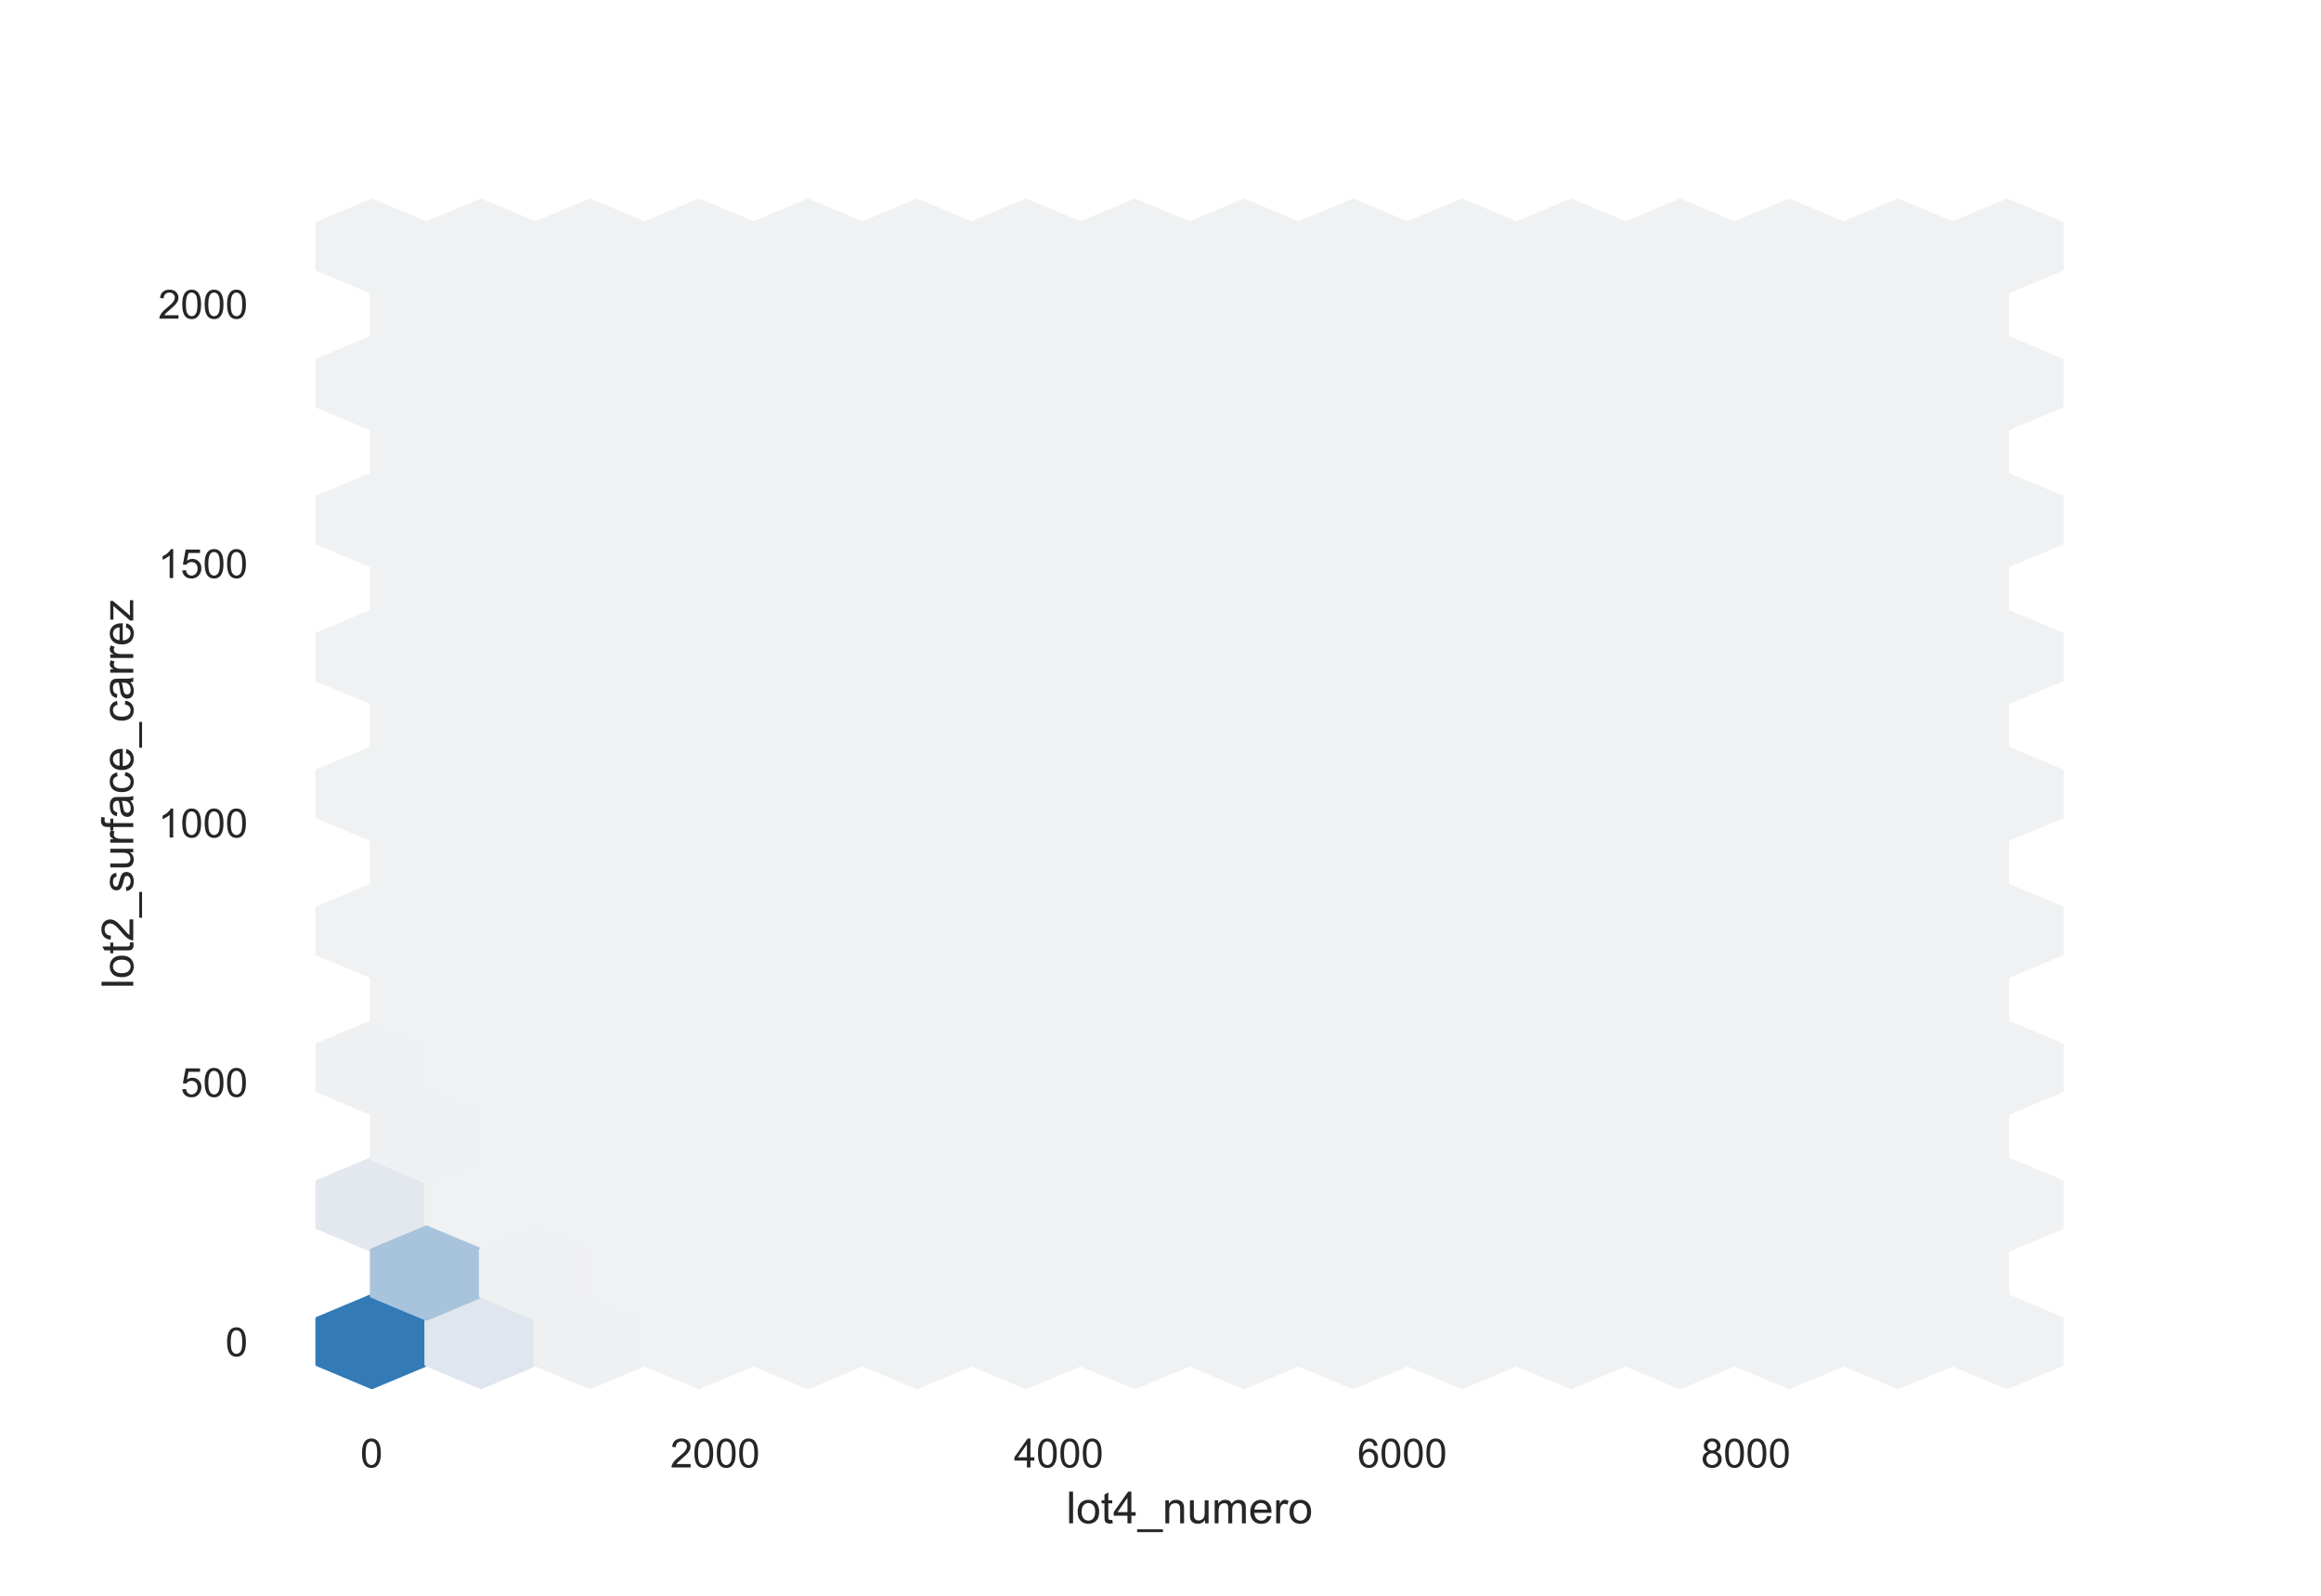 <?xml version="1.0" encoding="utf-8" standalone="no"?>
<!DOCTYPE svg PUBLIC "-//W3C//DTD SVG 1.1//EN"
  "http://www.w3.org/Graphics/SVG/1.1/DTD/svg11.dtd">
<!-- Created with matplotlib (https://matplotlib.org/) -->
<svg height="396pt" version="1.1" viewBox="0 0 576 396" width="576pt" xmlns="http://www.w3.org/2000/svg" xmlns:xlink="http://www.w3.org/1999/xlink">
 <defs>
  <style type="text/css">*{stroke-linecap:butt;stroke-linejoin:round;}</style>
 </defs>
 <g id="figure_1">
  <g id="patch_1">
   <path d="M 0 396 
L 576 396 
L 576 0 
L 0 0 
z
" style="fill:#ffffff;"/>
  </g>
  <g id="axes_1">
   <g id="patch_2">
    <path d="M 72 346.5 
L 518.4 346.5 
L 518.4 47.52 
L 72 47.52 
z
" style="fill:#ffffff;"/>
   </g>
   <g id="matplotlib.axis_1">
    <g id="xtick_1">
     <g id="text_1">
      <!-- 0 -->
      <g style="fill:#262626;" transform="translate(89.425 364.158)scale(0.1 -0.1)">
       <defs>
        <path d="M 4.156 35.297 
Q 4.156 48 6.766 55.734 
Q 9.375 63.484 14.516 67.672 
Q 19.672 71.875 27.484 71.875 
Q 33.25 71.875 37.594 69.547 
Q 41.938 67.234 44.766 62.859 
Q 47.609 58.5 49.219 52.219 
Q 50.828 45.953 50.828 35.297 
Q 50.828 22.703 48.234 14.969 
Q 45.656 7.234 40.5 3 
Q 35.359 -1.219 27.484 -1.219 
Q 17.141 -1.219 11.234 6.203 
Q 4.156 15.141 4.156 35.297 
z
M 13.188 35.297 
Q 13.188 17.672 17.312 11.828 
Q 21.438 6 27.484 6 
Q 33.547 6 37.672 11.859 
Q 41.797 17.719 41.797 35.297 
Q 41.797 52.984 37.672 58.781 
Q 33.547 64.594 27.391 64.594 
Q 21.344 64.594 17.719 59.469 
Q 13.188 52.938 13.188 35.297 
z
" id="ArialMT-48"/>
       </defs>
       <use xlink:href="#ArialMT-48"/>
      </g>
     </g>
    </g>
    <g id="xtick_2">
     <g id="text_2">
      <!-- 2000 -->
      <g style="fill:#262626;" transform="translate(166.349 364.158)scale(0.1 -0.1)">
       <defs>
        <path d="M 50.344 8.453 
L 50.344 0 
L 3.031 0 
Q 2.938 3.172 4.047 6.109 
Q 5.859 10.938 9.828 15.625 
Q 13.812 20.312 21.344 26.469 
Q 33.016 36.031 37.109 41.625 
Q 41.219 47.219 41.219 52.203 
Q 41.219 57.422 37.469 61 
Q 33.734 64.594 27.734 64.594 
Q 21.391 64.594 17.578 60.781 
Q 13.766 56.984 13.719 50.25 
L 4.688 51.172 
Q 5.609 61.281 11.656 66.578 
Q 17.719 71.875 27.938 71.875 
Q 38.234 71.875 44.234 66.156 
Q 50.25 60.453 50.25 52 
Q 50.25 47.703 48.484 43.547 
Q 46.734 39.406 42.656 34.812 
Q 38.578 30.219 29.109 22.219 
Q 21.188 15.578 18.938 13.203 
Q 16.703 10.844 15.234 8.453 
z
" id="ArialMT-50"/>
       </defs>
       <use xlink:href="#ArialMT-50"/>
       <use x="55.615" xlink:href="#ArialMT-48"/>
       <use x="111.23" xlink:href="#ArialMT-48"/>
       <use x="166.846" xlink:href="#ArialMT-48"/>
      </g>
     </g>
    </g>
    <g id="xtick_3">
     <g id="text_3">
      <!-- 4000 -->
      <g style="fill:#262626;" transform="translate(251.614 364.158)scale(0.1 -0.1)">
       <defs>
        <path d="M 32.328 0 
L 32.328 17.141 
L 1.266 17.141 
L 1.266 25.203 
L 33.938 71.578 
L 41.109 71.578 
L 41.109 25.203 
L 50.781 25.203 
L 50.781 17.141 
L 41.109 17.141 
L 41.109 0 
z
M 32.328 25.203 
L 32.328 57.469 
L 9.906 25.203 
z
" id="ArialMT-52"/>
       </defs>
       <use xlink:href="#ArialMT-52"/>
       <use x="55.615" xlink:href="#ArialMT-48"/>
       <use x="111.23" xlink:href="#ArialMT-48"/>
       <use x="166.846" xlink:href="#ArialMT-48"/>
      </g>
     </g>
    </g>
    <g id="xtick_4">
     <g id="text_4">
      <!-- 6000 -->
      <g style="fill:#262626;" transform="translate(336.878 364.158)scale(0.1 -0.1)">
       <defs>
        <path d="M 49.75 54.047 
L 41.016 53.375 
Q 39.844 58.547 37.703 60.891 
Q 34.125 64.656 28.906 64.656 
Q 24.703 64.656 21.531 62.312 
Q 17.391 59.281 14.984 53.469 
Q 12.594 47.656 12.5 36.922 
Q 15.672 41.75 20.266 44.094 
Q 24.859 46.438 29.891 46.438 
Q 38.672 46.438 44.844 39.969 
Q 51.031 33.5 51.031 23.25 
Q 51.031 16.5 48.125 10.719 
Q 45.219 4.938 40.141 1.859 
Q 35.062 -1.219 28.609 -1.219 
Q 17.625 -1.219 10.688 6.859 
Q 3.766 14.938 3.766 33.5 
Q 3.766 54.25 11.422 63.672 
Q 18.109 71.875 29.438 71.875 
Q 37.891 71.875 43.281 67.141 
Q 48.688 62.406 49.75 54.047 
z
M 13.875 23.188 
Q 13.875 18.656 15.797 14.5 
Q 17.719 10.359 21.188 8.172 
Q 24.656 6 28.469 6 
Q 34.031 6 38.031 10.484 
Q 42.047 14.984 42.047 22.703 
Q 42.047 30.125 38.078 34.391 
Q 34.125 38.672 28.125 38.672 
Q 22.172 38.672 18.016 34.391 
Q 13.875 30.125 13.875 23.188 
z
" id="ArialMT-54"/>
       </defs>
       <use xlink:href="#ArialMT-54"/>
       <use x="55.615" xlink:href="#ArialMT-48"/>
       <use x="111.23" xlink:href="#ArialMT-48"/>
       <use x="166.846" xlink:href="#ArialMT-48"/>
      </g>
     </g>
    </g>
    <g id="xtick_5">
     <g id="text_5">
      <!-- 8000 -->
      <g style="fill:#262626;" transform="translate(422.143 364.158)scale(0.1 -0.1)">
       <defs>
        <path d="M 17.672 38.812 
Q 12.203 40.828 9.562 44.531 
Q 6.938 48.25 6.938 53.422 
Q 6.938 61.234 12.547 66.547 
Q 18.172 71.875 27.484 71.875 
Q 36.859 71.875 42.578 66.422 
Q 48.297 60.984 48.297 53.172 
Q 48.297 48.188 45.672 44.5 
Q 43.062 40.828 37.75 38.812 
Q 44.344 36.672 47.781 31.875 
Q 51.219 27.094 51.219 20.453 
Q 51.219 11.281 44.719 5.031 
Q 38.234 -1.219 27.641 -1.219 
Q 17.047 -1.219 10.547 5.047 
Q 4.047 11.328 4.047 20.703 
Q 4.047 27.688 7.594 32.391 
Q 11.141 37.109 17.672 38.812 
z
M 15.922 53.719 
Q 15.922 48.641 19.188 45.406 
Q 22.469 42.188 27.688 42.188 
Q 32.766 42.188 36.016 45.375 
Q 39.266 48.578 39.266 53.219 
Q 39.266 58.062 35.906 61.359 
Q 32.562 64.656 27.594 64.656 
Q 22.562 64.656 19.234 61.422 
Q 15.922 58.203 15.922 53.719 
z
M 13.094 20.656 
Q 13.094 16.891 14.875 13.375 
Q 16.656 9.859 20.172 7.922 
Q 23.688 6 27.734 6 
Q 34.031 6 38.125 10.047 
Q 42.234 14.109 42.234 20.359 
Q 42.234 26.703 38.016 30.859 
Q 33.797 35.016 27.438 35.016 
Q 21.234 35.016 17.156 30.906 
Q 13.094 26.812 13.094 20.656 
z
" id="ArialMT-56"/>
       </defs>
       <use xlink:href="#ArialMT-56"/>
       <use x="55.615" xlink:href="#ArialMT-48"/>
       <use x="111.23" xlink:href="#ArialMT-48"/>
       <use x="166.846" xlink:href="#ArialMT-48"/>
      </g>
     </g>
    </g>
    <g id="text_6">
     <!-- lot4_numero -->
     <g style="fill:#262626;" transform="translate(264.628 378.019)scale(0.11 -0.11)">
      <defs>
       <path d="M 6.391 0 
L 6.391 71.578 
L 15.188 71.578 
L 15.188 0 
z
" id="ArialMT-108"/>
       <path d="M 3.328 25.922 
Q 3.328 40.328 11.328 47.266 
Q 18.016 53.031 27.641 53.031 
Q 38.328 53.031 45.109 46.016 
Q 51.906 39.016 51.906 26.656 
Q 51.906 16.656 48.906 10.906 
Q 45.906 5.172 40.156 2 
Q 34.422 -1.172 27.641 -1.172 
Q 16.75 -1.172 10.031 5.812 
Q 3.328 12.797 3.328 25.922 
z
M 12.359 25.922 
Q 12.359 15.969 16.703 11.016 
Q 21.047 6.062 27.641 6.062 
Q 34.188 6.062 38.531 11.031 
Q 42.875 16.016 42.875 26.219 
Q 42.875 35.844 38.5 40.797 
Q 34.125 45.75 27.641 45.75 
Q 21.047 45.75 16.703 40.812 
Q 12.359 35.891 12.359 25.922 
z
" id="ArialMT-111"/>
       <path d="M 25.781 7.859 
L 27.047 0.094 
Q 23.344 -0.688 20.406 -0.688 
Q 15.625 -0.688 12.984 0.828 
Q 10.359 2.344 9.281 4.812 
Q 8.203 7.281 8.203 15.188 
L 8.203 45.016 
L 1.766 45.016 
L 1.766 51.859 
L 8.203 51.859 
L 8.203 64.703 
L 16.938 69.969 
L 16.938 51.859 
L 25.781 51.859 
L 25.781 45.016 
L 16.938 45.016 
L 16.938 14.703 
Q 16.938 10.938 17.406 9.859 
Q 17.875 8.797 18.922 8.156 
Q 19.969 7.516 21.922 7.516 
Q 23.391 7.516 25.781 7.859 
z
" id="ArialMT-116"/>
       <path d="M -1.516 -19.875 
L -1.516 -13.531 
L 56.734 -13.531 
L 56.734 -19.875 
z
" id="ArialMT-95"/>
       <path d="M 6.594 0 
L 6.594 51.859 
L 14.5 51.859 
L 14.5 44.484 
Q 20.219 53.031 31 53.031 
Q 35.688 53.031 39.625 51.344 
Q 43.562 49.656 45.516 46.922 
Q 47.469 44.188 48.25 40.438 
Q 48.734 37.984 48.734 31.891 
L 48.734 0 
L 39.938 0 
L 39.938 31.547 
Q 39.938 36.922 38.906 39.578 
Q 37.891 42.234 35.281 43.812 
Q 32.672 45.406 29.156 45.406 
Q 23.531 45.406 19.453 41.844 
Q 15.375 38.281 15.375 28.328 
L 15.375 0 
z
" id="ArialMT-110"/>
       <path d="M 40.578 0 
L 40.578 7.625 
Q 34.516 -1.172 24.125 -1.172 
Q 19.531 -1.172 15.547 0.578 
Q 11.578 2.344 9.641 5 
Q 7.719 7.672 6.938 11.531 
Q 6.391 14.109 6.391 19.734 
L 6.391 51.859 
L 15.188 51.859 
L 15.188 23.094 
Q 15.188 16.219 15.719 13.812 
Q 16.547 10.359 19.234 8.375 
Q 21.922 6.391 25.875 6.391 
Q 29.828 6.391 33.297 8.422 
Q 36.766 10.453 38.203 13.938 
Q 39.656 17.438 39.656 24.078 
L 39.656 51.859 
L 48.438 51.859 
L 48.438 0 
z
" id="ArialMT-117"/>
       <path d="M 6.594 0 
L 6.594 51.859 
L 14.453 51.859 
L 14.453 44.578 
Q 16.891 48.391 20.938 50.703 
Q 25 53.031 30.172 53.031 
Q 35.938 53.031 39.625 50.641 
Q 43.312 48.25 44.828 43.953 
Q 50.984 53.031 60.844 53.031 
Q 68.562 53.031 72.703 48.75 
Q 76.859 44.484 76.859 35.594 
L 76.859 0 
L 68.109 0 
L 68.109 32.672 
Q 68.109 37.938 67.25 40.25 
Q 66.406 42.578 64.156 43.984 
Q 61.922 45.406 58.891 45.406 
Q 53.422 45.406 49.797 41.766 
Q 46.188 38.141 46.188 30.125 
L 46.188 0 
L 37.406 0 
L 37.406 33.688 
Q 37.406 39.547 35.25 42.469 
Q 33.109 45.406 28.219 45.406 
Q 24.516 45.406 21.359 43.453 
Q 18.219 41.5 16.797 37.734 
Q 15.375 33.984 15.375 26.906 
L 15.375 0 
z
" id="ArialMT-109"/>
       <path d="M 42.094 16.703 
L 51.172 15.578 
Q 49.031 7.625 43.219 3.219 
Q 37.406 -1.172 28.375 -1.172 
Q 17 -1.172 10.328 5.828 
Q 3.656 12.844 3.656 25.484 
Q 3.656 38.578 10.391 45.797 
Q 17.141 53.031 27.875 53.031 
Q 38.281 53.031 44.875 45.953 
Q 51.469 38.875 51.469 26.031 
Q 51.469 25.25 51.422 23.688 
L 12.75 23.688 
Q 13.234 15.141 17.578 10.594 
Q 21.922 6.062 28.422 6.062 
Q 33.25 6.062 36.672 8.594 
Q 40.094 11.141 42.094 16.703 
z
M 13.234 30.906 
L 42.188 30.906 
Q 41.609 37.453 38.875 40.719 
Q 34.672 45.797 27.984 45.797 
Q 21.922 45.797 17.797 41.75 
Q 13.672 37.703 13.234 30.906 
z
" id="ArialMT-101"/>
       <path d="M 6.5 0 
L 6.5 51.859 
L 14.406 51.859 
L 14.406 44 
Q 17.438 49.516 20 51.266 
Q 22.562 53.031 25.641 53.031 
Q 30.078 53.031 34.672 50.203 
L 31.641 42.047 
Q 28.422 43.953 25.203 43.953 
Q 22.312 43.953 20.016 42.219 
Q 17.719 40.484 16.75 37.406 
Q 15.281 32.719 15.281 27.156 
L 15.281 0 
z
" id="ArialMT-114"/>
      </defs>
      <use xlink:href="#ArialMT-108"/>
      <use x="22.217" xlink:href="#ArialMT-111"/>
      <use x="77.832" xlink:href="#ArialMT-116"/>
      <use x="105.615" xlink:href="#ArialMT-52"/>
      <use x="161.23" xlink:href="#ArialMT-95"/>
      <use x="216.846" xlink:href="#ArialMT-110"/>
      <use x="272.461" xlink:href="#ArialMT-117"/>
      <use x="328.076" xlink:href="#ArialMT-109"/>
      <use x="411.377" xlink:href="#ArialMT-101"/>
      <use x="466.992" xlink:href="#ArialMT-114"/>
      <use x="500.293" xlink:href="#ArialMT-111"/>
     </g>
    </g>
   </g>
   <g id="matplotlib.axis_2">
    <g id="ytick_1">
     <g id="text_7">
      <!-- 0 -->
      <g style="fill:#262626;" transform="translate(55.939 336.564)scale(0.1 -0.1)">
       <use xlink:href="#ArialMT-48"/>
      </g>
     </g>
    </g>
    <g id="ytick_2">
     <g id="text_8">
      <!-- 500 -->
      <g style="fill:#262626;" transform="translate(44.817 272.19)scale(0.1 -0.1)">
       <defs>
        <path d="M 4.156 18.75 
L 13.375 19.531 
Q 14.406 12.797 18.141 9.391 
Q 21.875 6 27.156 6 
Q 33.5 6 37.891 10.781 
Q 42.281 15.578 42.281 23.484 
Q 42.281 31 38.062 35.344 
Q 33.844 39.703 27 39.703 
Q 22.75 39.703 19.328 37.766 
Q 15.922 35.844 13.969 32.766 
L 5.719 33.844 
L 12.641 70.609 
L 48.25 70.609 
L 48.25 62.203 
L 19.672 62.203 
L 15.828 42.969 
Q 22.266 47.469 29.344 47.469 
Q 38.719 47.469 45.156 40.969 
Q 51.609 34.469 51.609 24.266 
Q 51.609 14.547 45.953 7.469 
Q 39.062 -1.219 27.156 -1.219 
Q 17.391 -1.219 11.203 4.25 
Q 5.031 9.719 4.156 18.75 
z
" id="ArialMT-53"/>
       </defs>
       <use xlink:href="#ArialMT-53"/>
       <use x="55.615" xlink:href="#ArialMT-48"/>
       <use x="111.23" xlink:href="#ArialMT-48"/>
      </g>
     </g>
    </g>
    <g id="ytick_3">
     <g id="text_9">
      <!-- 1000 -->
      <g style="fill:#262626;" transform="translate(39.256 207.816)scale(0.1 -0.1)">
       <defs>
        <path d="M 37.25 0 
L 28.469 0 
L 28.469 56 
Q 25.297 52.984 20.141 49.953 
Q 14.984 46.922 10.891 45.406 
L 10.891 53.906 
Q 18.266 57.375 23.781 62.297 
Q 29.297 67.234 31.594 71.875 
L 37.25 71.875 
z
" id="ArialMT-49"/>
       </defs>
       <use xlink:href="#ArialMT-49"/>
       <use x="55.615" xlink:href="#ArialMT-48"/>
       <use x="111.23" xlink:href="#ArialMT-48"/>
       <use x="166.846" xlink:href="#ArialMT-48"/>
      </g>
     </g>
    </g>
    <g id="ytick_4">
     <g id="text_10">
      <!-- 1500 -->
      <g style="fill:#262626;" transform="translate(39.256 143.442)scale(0.1 -0.1)">
       <use xlink:href="#ArialMT-49"/>
       <use x="55.615" xlink:href="#ArialMT-53"/>
       <use x="111.23" xlink:href="#ArialMT-48"/>
       <use x="166.846" xlink:href="#ArialMT-48"/>
      </g>
     </g>
    </g>
    <g id="ytick_5">
     <g id="text_11">
      <!-- 2000 -->
      <g style="fill:#262626;" transform="translate(39.256 79.067)scale(0.1 -0.1)">
       <use xlink:href="#ArialMT-50"/>
       <use x="55.615" xlink:href="#ArialMT-48"/>
       <use x="111.23" xlink:href="#ArialMT-48"/>
       <use x="166.846" xlink:href="#ArialMT-48"/>
      </g>
     </g>
    </g>
    <g id="text_12">
     <!-- lot2_surface_carrez -->
     <g style="fill:#262626;" transform="translate(33.07 245.309)rotate(-90)scale(0.11 -0.11)">
      <defs>
       <path d="M 3.078 15.484 
L 11.766 16.844 
Q 12.5 11.625 15.844 8.844 
Q 19.188 6.062 25.203 6.062 
Q 31.25 6.062 34.172 8.516 
Q 37.109 10.984 37.109 14.312 
Q 37.109 17.281 34.516 19 
Q 32.719 20.172 25.531 21.969 
Q 15.875 24.422 12.141 26.203 
Q 8.406 27.984 6.469 31.125 
Q 4.547 34.281 4.547 38.094 
Q 4.547 41.547 6.125 44.5 
Q 7.719 47.469 10.453 49.422 
Q 12.5 50.922 16.031 51.969 
Q 19.578 53.031 23.641 53.031 
Q 29.734 53.031 34.344 51.266 
Q 38.969 49.516 41.156 46.5 
Q 43.359 43.5 44.188 38.484 
L 35.594 37.312 
Q 35.016 41.312 32.203 43.547 
Q 29.391 45.797 24.266 45.797 
Q 18.219 45.797 15.625 43.797 
Q 13.031 41.797 13.031 39.109 
Q 13.031 37.406 14.109 36.031 
Q 15.188 34.625 17.484 33.688 
Q 18.797 33.203 25.25 31.453 
Q 34.578 28.953 38.25 27.359 
Q 41.938 25.781 44.031 22.75 
Q 46.141 19.734 46.141 15.234 
Q 46.141 10.844 43.578 6.953 
Q 41.016 3.078 36.172 0.953 
Q 31.344 -1.172 25.25 -1.172 
Q 15.141 -1.172 9.844 3.031 
Q 4.547 7.234 3.078 15.484 
z
" id="ArialMT-115"/>
       <path d="M 8.688 0 
L 8.688 45.016 
L 0.922 45.016 
L 0.922 51.859 
L 8.688 51.859 
L 8.688 57.375 
Q 8.688 62.594 9.625 65.141 
Q 10.891 68.562 14.078 70.672 
Q 17.281 72.797 23.047 72.797 
Q 26.766 72.797 31.25 71.922 
L 29.938 64.266 
Q 27.203 64.75 24.75 64.75 
Q 20.75 64.75 19.094 63.031 
Q 17.438 61.328 17.438 56.641 
L 17.438 51.859 
L 27.547 51.859 
L 27.547 45.016 
L 17.438 45.016 
L 17.438 0 
z
" id="ArialMT-102"/>
       <path d="M 40.438 6.391 
Q 35.547 2.25 31.031 0.531 
Q 26.516 -1.172 21.344 -1.172 
Q 12.797 -1.172 8.203 3 
Q 3.609 7.172 3.609 13.672 
Q 3.609 17.484 5.344 20.625 
Q 7.078 23.781 9.891 25.688 
Q 12.703 27.594 16.219 28.562 
Q 18.797 29.25 24.031 29.891 
Q 34.672 31.156 39.703 32.906 
Q 39.75 34.719 39.75 35.203 
Q 39.75 40.578 37.25 42.781 
Q 33.891 45.75 27.25 45.75 
Q 21.047 45.75 18.094 43.578 
Q 15.141 41.406 13.719 35.891 
L 5.125 37.062 
Q 6.297 42.578 8.984 45.969 
Q 11.672 49.359 16.75 51.188 
Q 21.828 53.031 28.516 53.031 
Q 35.156 53.031 39.297 51.469 
Q 43.453 49.906 45.406 47.531 
Q 47.359 45.172 48.141 41.547 
Q 48.578 39.312 48.578 33.453 
L 48.578 21.734 
Q 48.578 9.469 49.141 6.219 
Q 49.703 2.984 51.375 0 
L 42.188 0 
Q 40.828 2.734 40.438 6.391 
z
M 39.703 26.031 
Q 34.906 24.078 25.344 22.703 
Q 19.922 21.922 17.672 20.938 
Q 15.438 19.969 14.203 18.094 
Q 12.984 16.219 12.984 13.922 
Q 12.984 10.406 15.641 8.062 
Q 18.312 5.719 23.438 5.719 
Q 28.516 5.719 32.469 7.938 
Q 36.422 10.156 38.281 14.016 
Q 39.703 17 39.703 22.797 
z
" id="ArialMT-97"/>
       <path d="M 40.438 19 
L 49.078 17.875 
Q 47.656 8.938 41.812 3.875 
Q 35.984 -1.172 27.484 -1.172 
Q 16.844 -1.172 10.375 5.781 
Q 3.906 12.75 3.906 25.734 
Q 3.906 34.125 6.688 40.422 
Q 9.469 46.734 15.156 49.875 
Q 20.844 53.031 27.547 53.031 
Q 35.984 53.031 41.359 48.75 
Q 46.734 44.484 48.25 36.625 
L 39.703 35.297 
Q 38.484 40.531 35.375 43.156 
Q 32.281 45.797 27.875 45.797 
Q 21.234 45.797 17.078 41.031 
Q 12.938 36.281 12.938 25.984 
Q 12.938 15.531 16.938 10.797 
Q 20.953 6.062 27.391 6.062 
Q 32.562 6.062 36.031 9.234 
Q 39.5 12.406 40.438 19 
z
" id="ArialMT-99"/>
       <path d="M 1.953 0 
L 1.953 7.125 
L 34.969 45.016 
Q 29.344 44.734 25.047 44.734 
L 3.906 44.734 
L 3.906 51.859 
L 46.297 51.859 
L 46.297 46.047 
L 18.219 13.141 
L 12.797 7.125 
Q 18.703 7.562 23.875 7.562 
L 47.859 7.562 
L 47.859 0 
z
" id="ArialMT-122"/>
      </defs>
      <use xlink:href="#ArialMT-108"/>
      <use x="22.217" xlink:href="#ArialMT-111"/>
      <use x="77.832" xlink:href="#ArialMT-116"/>
      <use x="105.615" xlink:href="#ArialMT-50"/>
      <use x="161.23" xlink:href="#ArialMT-95"/>
      <use x="216.846" xlink:href="#ArialMT-115"/>
      <use x="266.846" xlink:href="#ArialMT-117"/>
      <use x="322.461" xlink:href="#ArialMT-114"/>
      <use x="355.762" xlink:href="#ArialMT-102"/>
      <use x="383.545" xlink:href="#ArialMT-97"/>
      <use x="439.16" xlink:href="#ArialMT-99"/>
      <use x="489.16" xlink:href="#ArialMT-101"/>
      <use x="544.775" xlink:href="#ArialMT-95"/>
      <use x="600.391" xlink:href="#ArialMT-99"/>
      <use x="650.391" xlink:href="#ArialMT-97"/>
      <use x="706.006" xlink:href="#ArialMT-114"/>
      <use x="739.307" xlink:href="#ArialMT-114"/>
      <use x="772.607" xlink:href="#ArialMT-101"/>
      <use x="828.223" xlink:href="#ArialMT-122"/>
     </g>
    </g>
   </g>
   <g id="PolyCollection_1">
    <defs>
     <path d="M 105.733 -57.353 
L 105.733 -68.678 
L 92.206 -74.34 
L 78.678 -68.678 
L 78.678 -57.353 
L 92.206 -51.69 
z
" id="C0_0_b8e3a212bd"/>
    </defs>
    <g clip-path="url(#pc9d7f229c6)">
     <use style="fill:#337ab7;stroke:#337ab7;" x="0.085" xlink:href="#C0_0_b8e3a212bd" y="395.925"/>
    </g>
    <g clip-path="url(#pc9d7f229c6)">
     <use style="fill:#e2e8ee;stroke:#e2e8ee;" x="0.085" xlink:href="#C0_0_b8e3a212bd" y="361.95"/>
    </g>
    <g clip-path="url(#pc9d7f229c6)">
     <use style="fill:#eef0f2;stroke:#eef0f2;" x="0.085" xlink:href="#C0_0_b8e3a212bd" y="327.975"/>
    </g>
    <g clip-path="url(#pc9d7f229c6)">
     <use style="fill:#f0f1f2;stroke:#f0f1f2;" x="0.085" xlink:href="#C0_0_b8e3a212bd" y="294"/>
    </g>
    <g clip-path="url(#pc9d7f229c6)">
     <use style="fill:#f0f1f2;stroke:#f0f1f2;" x="0.085" xlink:href="#C0_0_b8e3a212bd" y="260.025"/>
    </g>
    <g clip-path="url(#pc9d7f229c6)">
     <use style="fill:#f0f1f2;stroke:#f0f1f2;" x="0.085" xlink:href="#C0_0_b8e3a212bd" y="226.05"/>
    </g>
    <g clip-path="url(#pc9d7f229c6)">
     <use style="fill:#f0f1f2;stroke:#f0f1f2;" x="0.085" xlink:href="#C0_0_b8e3a212bd" y="192.075"/>
    </g>
    <g clip-path="url(#pc9d7f229c6)">
     <use style="fill:#f0f1f2;stroke:#f0f1f2;" x="0.085" xlink:href="#C0_0_b8e3a212bd" y="158.1"/>
    </g>
    <g clip-path="url(#pc9d7f229c6)">
     <use style="fill:#f0f1f2;stroke:#f0f1f2;" x="0.085" xlink:href="#C0_0_b8e3a212bd" y="124.125"/>
    </g>
    <g clip-path="url(#pc9d7f229c6)">
     <use style="fill:#dfe6ed;stroke:#dfe6ed;" x="27.14" xlink:href="#C0_0_b8e3a212bd" y="395.925"/>
    </g>
    <g clip-path="url(#pc9d7f229c6)">
     <use style="fill:#f0f1f2;stroke:#f0f1f2;" x="27.14" xlink:href="#C0_0_b8e3a212bd" y="361.95"/>
    </g>
    <g clip-path="url(#pc9d7f229c6)">
     <use style="fill:#f0f1f2;stroke:#f0f1f2;" x="27.14" xlink:href="#C0_0_b8e3a212bd" y="327.975"/>
    </g>
    <g clip-path="url(#pc9d7f229c6)">
     <use style="fill:#f0f1f2;stroke:#f0f1f2;" x="27.14" xlink:href="#C0_0_b8e3a212bd" y="294"/>
    </g>
    <g clip-path="url(#pc9d7f229c6)">
     <use style="fill:#f0f1f2;stroke:#f0f1f2;" x="27.14" xlink:href="#C0_0_b8e3a212bd" y="260.025"/>
    </g>
    <g clip-path="url(#pc9d7f229c6)">
     <use style="fill:#f0f1f2;stroke:#f0f1f2;" x="27.14" xlink:href="#C0_0_b8e3a212bd" y="226.05"/>
    </g>
    <g clip-path="url(#pc9d7f229c6)">
     <use style="fill:#f0f1f2;stroke:#f0f1f2;" x="27.14" xlink:href="#C0_0_b8e3a212bd" y="192.075"/>
    </g>
    <g clip-path="url(#pc9d7f229c6)">
     <use style="fill:#f0f1f2;stroke:#f0f1f2;" x="27.14" xlink:href="#C0_0_b8e3a212bd" y="158.1"/>
    </g>
    <g clip-path="url(#pc9d7f229c6)">
     <use style="fill:#f0f1f2;stroke:#f0f1f2;" x="27.14" xlink:href="#C0_0_b8e3a212bd" y="124.125"/>
    </g>
    <g clip-path="url(#pc9d7f229c6)">
     <use style="fill:#eff0f2;stroke:#eff0f2;" x="54.194" xlink:href="#C0_0_b8e3a212bd" y="395.925"/>
    </g>
    <g clip-path="url(#pc9d7f229c6)">
     <use style="fill:#f0f1f2;stroke:#f0f1f2;" x="54.194" xlink:href="#C0_0_b8e3a212bd" y="361.95"/>
    </g>
    <g clip-path="url(#pc9d7f229c6)">
     <use style="fill:#f0f1f2;stroke:#f0f1f2;" x="54.194" xlink:href="#C0_0_b8e3a212bd" y="327.975"/>
    </g>
    <g clip-path="url(#pc9d7f229c6)">
     <use style="fill:#f0f1f2;stroke:#f0f1f2;" x="54.194" xlink:href="#C0_0_b8e3a212bd" y="294"/>
    </g>
    <g clip-path="url(#pc9d7f229c6)">
     <use style="fill:#f0f1f2;stroke:#f0f1f2;" x="54.194" xlink:href="#C0_0_b8e3a212bd" y="260.025"/>
    </g>
    <g clip-path="url(#pc9d7f229c6)">
     <use style="fill:#f0f1f2;stroke:#f0f1f2;" x="54.194" xlink:href="#C0_0_b8e3a212bd" y="226.05"/>
    </g>
    <g clip-path="url(#pc9d7f229c6)">
     <use style="fill:#f0f1f2;stroke:#f0f1f2;" x="54.194" xlink:href="#C0_0_b8e3a212bd" y="192.075"/>
    </g>
    <g clip-path="url(#pc9d7f229c6)">
     <use style="fill:#f0f1f2;stroke:#f0f1f2;" x="54.194" xlink:href="#C0_0_b8e3a212bd" y="158.1"/>
    </g>
    <g clip-path="url(#pc9d7f229c6)">
     <use style="fill:#f0f1f2;stroke:#f0f1f2;" x="54.194" xlink:href="#C0_0_b8e3a212bd" y="124.125"/>
    </g>
    <g clip-path="url(#pc9d7f229c6)">
     <use style="fill:#f0f1f2;stroke:#f0f1f2;" x="81.249" xlink:href="#C0_0_b8e3a212bd" y="395.925"/>
    </g>
    <g clip-path="url(#pc9d7f229c6)">
     <use style="fill:#f0f1f2;stroke:#f0f1f2;" x="81.249" xlink:href="#C0_0_b8e3a212bd" y="361.95"/>
    </g>
    <g clip-path="url(#pc9d7f229c6)">
     <use style="fill:#f0f1f2;stroke:#f0f1f2;" x="81.249" xlink:href="#C0_0_b8e3a212bd" y="327.975"/>
    </g>
    <g clip-path="url(#pc9d7f229c6)">
     <use style="fill:#f0f1f2;stroke:#f0f1f2;" x="81.249" xlink:href="#C0_0_b8e3a212bd" y="294"/>
    </g>
    <g clip-path="url(#pc9d7f229c6)">
     <use style="fill:#f0f1f2;stroke:#f0f1f2;" x="81.249" xlink:href="#C0_0_b8e3a212bd" y="260.025"/>
    </g>
    <g clip-path="url(#pc9d7f229c6)">
     <use style="fill:#f0f1f2;stroke:#f0f1f2;" x="81.249" xlink:href="#C0_0_b8e3a212bd" y="226.05"/>
    </g>
    <g clip-path="url(#pc9d7f229c6)">
     <use style="fill:#f0f1f2;stroke:#f0f1f2;" x="81.249" xlink:href="#C0_0_b8e3a212bd" y="192.075"/>
    </g>
    <g clip-path="url(#pc9d7f229c6)">
     <use style="fill:#f0f1f2;stroke:#f0f1f2;" x="81.249" xlink:href="#C0_0_b8e3a212bd" y="158.1"/>
    </g>
    <g clip-path="url(#pc9d7f229c6)">
     <use style="fill:#f0f1f2;stroke:#f0f1f2;" x="81.249" xlink:href="#C0_0_b8e3a212bd" y="124.125"/>
    </g>
    <g clip-path="url(#pc9d7f229c6)">
     <use style="fill:#f0f1f2;stroke:#f0f1f2;" x="108.303" xlink:href="#C0_0_b8e3a212bd" y="395.925"/>
    </g>
    <g clip-path="url(#pc9d7f229c6)">
     <use style="fill:#f0f1f2;stroke:#f0f1f2;" x="108.303" xlink:href="#C0_0_b8e3a212bd" y="361.95"/>
    </g>
    <g clip-path="url(#pc9d7f229c6)">
     <use style="fill:#f0f1f2;stroke:#f0f1f2;" x="108.303" xlink:href="#C0_0_b8e3a212bd" y="327.975"/>
    </g>
    <g clip-path="url(#pc9d7f229c6)">
     <use style="fill:#f0f1f2;stroke:#f0f1f2;" x="108.303" xlink:href="#C0_0_b8e3a212bd" y="294"/>
    </g>
    <g clip-path="url(#pc9d7f229c6)">
     <use style="fill:#f0f1f2;stroke:#f0f1f2;" x="108.303" xlink:href="#C0_0_b8e3a212bd" y="260.025"/>
    </g>
    <g clip-path="url(#pc9d7f229c6)">
     <use style="fill:#f0f1f2;stroke:#f0f1f2;" x="108.303" xlink:href="#C0_0_b8e3a212bd" y="226.05"/>
    </g>
    <g clip-path="url(#pc9d7f229c6)">
     <use style="fill:#f0f1f2;stroke:#f0f1f2;" x="108.303" xlink:href="#C0_0_b8e3a212bd" y="192.075"/>
    </g>
    <g clip-path="url(#pc9d7f229c6)">
     <use style="fill:#f0f1f2;stroke:#f0f1f2;" x="108.303" xlink:href="#C0_0_b8e3a212bd" y="158.1"/>
    </g>
    <g clip-path="url(#pc9d7f229c6)">
     <use style="fill:#f0f1f2;stroke:#f0f1f2;" x="108.303" xlink:href="#C0_0_b8e3a212bd" y="124.125"/>
    </g>
    <g clip-path="url(#pc9d7f229c6)">
     <use style="fill:#f0f1f2;stroke:#f0f1f2;" x="135.358" xlink:href="#C0_0_b8e3a212bd" y="395.925"/>
    </g>
    <g clip-path="url(#pc9d7f229c6)">
     <use style="fill:#f0f1f2;stroke:#f0f1f2;" x="135.358" xlink:href="#C0_0_b8e3a212bd" y="361.95"/>
    </g>
    <g clip-path="url(#pc9d7f229c6)">
     <use style="fill:#f0f1f2;stroke:#f0f1f2;" x="135.358" xlink:href="#C0_0_b8e3a212bd" y="327.975"/>
    </g>
    <g clip-path="url(#pc9d7f229c6)">
     <use style="fill:#f0f1f2;stroke:#f0f1f2;" x="135.358" xlink:href="#C0_0_b8e3a212bd" y="294"/>
    </g>
    <g clip-path="url(#pc9d7f229c6)">
     <use style="fill:#f0f1f2;stroke:#f0f1f2;" x="135.358" xlink:href="#C0_0_b8e3a212bd" y="260.025"/>
    </g>
    <g clip-path="url(#pc9d7f229c6)">
     <use style="fill:#f0f1f2;stroke:#f0f1f2;" x="135.358" xlink:href="#C0_0_b8e3a212bd" y="226.05"/>
    </g>
    <g clip-path="url(#pc9d7f229c6)">
     <use style="fill:#f0f1f2;stroke:#f0f1f2;" x="135.358" xlink:href="#C0_0_b8e3a212bd" y="192.075"/>
    </g>
    <g clip-path="url(#pc9d7f229c6)">
     <use style="fill:#f0f1f2;stroke:#f0f1f2;" x="135.358" xlink:href="#C0_0_b8e3a212bd" y="158.1"/>
    </g>
    <g clip-path="url(#pc9d7f229c6)">
     <use style="fill:#f0f1f2;stroke:#f0f1f2;" x="135.358" xlink:href="#C0_0_b8e3a212bd" y="124.125"/>
    </g>
    <g clip-path="url(#pc9d7f229c6)">
     <use style="fill:#f0f1f2;stroke:#f0f1f2;" x="162.413" xlink:href="#C0_0_b8e3a212bd" y="395.925"/>
    </g>
    <g clip-path="url(#pc9d7f229c6)">
     <use style="fill:#f0f1f2;stroke:#f0f1f2;" x="162.413" xlink:href="#C0_0_b8e3a212bd" y="361.95"/>
    </g>
    <g clip-path="url(#pc9d7f229c6)">
     <use style="fill:#f0f1f2;stroke:#f0f1f2;" x="162.413" xlink:href="#C0_0_b8e3a212bd" y="327.975"/>
    </g>
    <g clip-path="url(#pc9d7f229c6)">
     <use style="fill:#f0f1f2;stroke:#f0f1f2;" x="162.413" xlink:href="#C0_0_b8e3a212bd" y="294"/>
    </g>
    <g clip-path="url(#pc9d7f229c6)">
     <use style="fill:#f0f1f2;stroke:#f0f1f2;" x="162.413" xlink:href="#C0_0_b8e3a212bd" y="260.025"/>
    </g>
    <g clip-path="url(#pc9d7f229c6)">
     <use style="fill:#f0f1f2;stroke:#f0f1f2;" x="162.413" xlink:href="#C0_0_b8e3a212bd" y="226.05"/>
    </g>
    <g clip-path="url(#pc9d7f229c6)">
     <use style="fill:#f0f1f2;stroke:#f0f1f2;" x="162.413" xlink:href="#C0_0_b8e3a212bd" y="192.075"/>
    </g>
    <g clip-path="url(#pc9d7f229c6)">
     <use style="fill:#f0f1f2;stroke:#f0f1f2;" x="162.413" xlink:href="#C0_0_b8e3a212bd" y="158.1"/>
    </g>
    <g clip-path="url(#pc9d7f229c6)">
     <use style="fill:#f0f1f2;stroke:#f0f1f2;" x="162.413" xlink:href="#C0_0_b8e3a212bd" y="124.125"/>
    </g>
    <g clip-path="url(#pc9d7f229c6)">
     <use style="fill:#f0f1f2;stroke:#f0f1f2;" x="189.467" xlink:href="#C0_0_b8e3a212bd" y="395.925"/>
    </g>
    <g clip-path="url(#pc9d7f229c6)">
     <use style="fill:#f0f1f2;stroke:#f0f1f2;" x="189.467" xlink:href="#C0_0_b8e3a212bd" y="361.95"/>
    </g>
    <g clip-path="url(#pc9d7f229c6)">
     <use style="fill:#f0f1f2;stroke:#f0f1f2;" x="189.467" xlink:href="#C0_0_b8e3a212bd" y="327.975"/>
    </g>
    <g clip-path="url(#pc9d7f229c6)">
     <use style="fill:#f0f1f2;stroke:#f0f1f2;" x="189.467" xlink:href="#C0_0_b8e3a212bd" y="294"/>
    </g>
    <g clip-path="url(#pc9d7f229c6)">
     <use style="fill:#f0f1f2;stroke:#f0f1f2;" x="189.467" xlink:href="#C0_0_b8e3a212bd" y="260.025"/>
    </g>
    <g clip-path="url(#pc9d7f229c6)">
     <use style="fill:#f0f1f2;stroke:#f0f1f2;" x="189.467" xlink:href="#C0_0_b8e3a212bd" y="226.05"/>
    </g>
    <g clip-path="url(#pc9d7f229c6)">
     <use style="fill:#f0f1f2;stroke:#f0f1f2;" x="189.467" xlink:href="#C0_0_b8e3a212bd" y="192.075"/>
    </g>
    <g clip-path="url(#pc9d7f229c6)">
     <use style="fill:#f0f1f2;stroke:#f0f1f2;" x="189.467" xlink:href="#C0_0_b8e3a212bd" y="158.1"/>
    </g>
    <g clip-path="url(#pc9d7f229c6)">
     <use style="fill:#f0f1f2;stroke:#f0f1f2;" x="189.467" xlink:href="#C0_0_b8e3a212bd" y="124.125"/>
    </g>
    <g clip-path="url(#pc9d7f229c6)">
     <use style="fill:#f0f1f2;stroke:#f0f1f2;" x="216.522" xlink:href="#C0_0_b8e3a212bd" y="395.925"/>
    </g>
    <g clip-path="url(#pc9d7f229c6)">
     <use style="fill:#f0f1f2;stroke:#f0f1f2;" x="216.522" xlink:href="#C0_0_b8e3a212bd" y="361.95"/>
    </g>
    <g clip-path="url(#pc9d7f229c6)">
     <use style="fill:#f0f1f2;stroke:#f0f1f2;" x="216.522" xlink:href="#C0_0_b8e3a212bd" y="327.975"/>
    </g>
    <g clip-path="url(#pc9d7f229c6)">
     <use style="fill:#f0f1f2;stroke:#f0f1f2;" x="216.522" xlink:href="#C0_0_b8e3a212bd" y="294"/>
    </g>
    <g clip-path="url(#pc9d7f229c6)">
     <use style="fill:#f0f1f2;stroke:#f0f1f2;" x="216.522" xlink:href="#C0_0_b8e3a212bd" y="260.025"/>
    </g>
    <g clip-path="url(#pc9d7f229c6)">
     <use style="fill:#f0f1f2;stroke:#f0f1f2;" x="216.522" xlink:href="#C0_0_b8e3a212bd" y="226.05"/>
    </g>
    <g clip-path="url(#pc9d7f229c6)">
     <use style="fill:#f0f1f2;stroke:#f0f1f2;" x="216.522" xlink:href="#C0_0_b8e3a212bd" y="192.075"/>
    </g>
    <g clip-path="url(#pc9d7f229c6)">
     <use style="fill:#f0f1f2;stroke:#f0f1f2;" x="216.522" xlink:href="#C0_0_b8e3a212bd" y="158.1"/>
    </g>
    <g clip-path="url(#pc9d7f229c6)">
     <use style="fill:#f0f1f2;stroke:#f0f1f2;" x="216.522" xlink:href="#C0_0_b8e3a212bd" y="124.125"/>
    </g>
    <g clip-path="url(#pc9d7f229c6)">
     <use style="fill:#f0f1f2;stroke:#f0f1f2;" x="243.576" xlink:href="#C0_0_b8e3a212bd" y="395.925"/>
    </g>
    <g clip-path="url(#pc9d7f229c6)">
     <use style="fill:#f0f1f2;stroke:#f0f1f2;" x="243.576" xlink:href="#C0_0_b8e3a212bd" y="361.95"/>
    </g>
    <g clip-path="url(#pc9d7f229c6)">
     <use style="fill:#f0f1f2;stroke:#f0f1f2;" x="243.576" xlink:href="#C0_0_b8e3a212bd" y="327.975"/>
    </g>
    <g clip-path="url(#pc9d7f229c6)">
     <use style="fill:#f0f1f2;stroke:#f0f1f2;" x="243.576" xlink:href="#C0_0_b8e3a212bd" y="294"/>
    </g>
    <g clip-path="url(#pc9d7f229c6)">
     <use style="fill:#f0f1f2;stroke:#f0f1f2;" x="243.576" xlink:href="#C0_0_b8e3a212bd" y="260.025"/>
    </g>
    <g clip-path="url(#pc9d7f229c6)">
     <use style="fill:#f0f1f2;stroke:#f0f1f2;" x="243.576" xlink:href="#C0_0_b8e3a212bd" y="226.05"/>
    </g>
    <g clip-path="url(#pc9d7f229c6)">
     <use style="fill:#f0f1f2;stroke:#f0f1f2;" x="243.576" xlink:href="#C0_0_b8e3a212bd" y="192.075"/>
    </g>
    <g clip-path="url(#pc9d7f229c6)">
     <use style="fill:#f0f1f2;stroke:#f0f1f2;" x="243.576" xlink:href="#C0_0_b8e3a212bd" y="158.1"/>
    </g>
    <g clip-path="url(#pc9d7f229c6)">
     <use style="fill:#f0f1f2;stroke:#f0f1f2;" x="243.576" xlink:href="#C0_0_b8e3a212bd" y="124.125"/>
    </g>
    <g clip-path="url(#pc9d7f229c6)">
     <use style="fill:#f0f1f2;stroke:#f0f1f2;" x="270.631" xlink:href="#C0_0_b8e3a212bd" y="395.925"/>
    </g>
    <g clip-path="url(#pc9d7f229c6)">
     <use style="fill:#f0f1f2;stroke:#f0f1f2;" x="270.631" xlink:href="#C0_0_b8e3a212bd" y="361.95"/>
    </g>
    <g clip-path="url(#pc9d7f229c6)">
     <use style="fill:#f0f1f2;stroke:#f0f1f2;" x="270.631" xlink:href="#C0_0_b8e3a212bd" y="327.975"/>
    </g>
    <g clip-path="url(#pc9d7f229c6)">
     <use style="fill:#f0f1f2;stroke:#f0f1f2;" x="270.631" xlink:href="#C0_0_b8e3a212bd" y="294"/>
    </g>
    <g clip-path="url(#pc9d7f229c6)">
     <use style="fill:#f0f1f2;stroke:#f0f1f2;" x="270.631" xlink:href="#C0_0_b8e3a212bd" y="260.025"/>
    </g>
    <g clip-path="url(#pc9d7f229c6)">
     <use style="fill:#f0f1f2;stroke:#f0f1f2;" x="270.631" xlink:href="#C0_0_b8e3a212bd" y="226.05"/>
    </g>
    <g clip-path="url(#pc9d7f229c6)">
     <use style="fill:#f0f1f2;stroke:#f0f1f2;" x="270.631" xlink:href="#C0_0_b8e3a212bd" y="192.075"/>
    </g>
    <g clip-path="url(#pc9d7f229c6)">
     <use style="fill:#f0f1f2;stroke:#f0f1f2;" x="270.631" xlink:href="#C0_0_b8e3a212bd" y="158.1"/>
    </g>
    <g clip-path="url(#pc9d7f229c6)">
     <use style="fill:#f0f1f2;stroke:#f0f1f2;" x="270.631" xlink:href="#C0_0_b8e3a212bd" y="124.125"/>
    </g>
    <g clip-path="url(#pc9d7f229c6)">
     <use style="fill:#f0f1f2;stroke:#f0f1f2;" x="297.685" xlink:href="#C0_0_b8e3a212bd" y="395.925"/>
    </g>
    <g clip-path="url(#pc9d7f229c6)">
     <use style="fill:#f0f1f2;stroke:#f0f1f2;" x="297.685" xlink:href="#C0_0_b8e3a212bd" y="361.95"/>
    </g>
    <g clip-path="url(#pc9d7f229c6)">
     <use style="fill:#f0f1f2;stroke:#f0f1f2;" x="297.685" xlink:href="#C0_0_b8e3a212bd" y="327.975"/>
    </g>
    <g clip-path="url(#pc9d7f229c6)">
     <use style="fill:#f0f1f2;stroke:#f0f1f2;" x="297.685" xlink:href="#C0_0_b8e3a212bd" y="294"/>
    </g>
    <g clip-path="url(#pc9d7f229c6)">
     <use style="fill:#f0f1f2;stroke:#f0f1f2;" x="297.685" xlink:href="#C0_0_b8e3a212bd" y="260.025"/>
    </g>
    <g clip-path="url(#pc9d7f229c6)">
     <use style="fill:#f0f1f2;stroke:#f0f1f2;" x="297.685" xlink:href="#C0_0_b8e3a212bd" y="226.05"/>
    </g>
    <g clip-path="url(#pc9d7f229c6)">
     <use style="fill:#f0f1f2;stroke:#f0f1f2;" x="297.685" xlink:href="#C0_0_b8e3a212bd" y="192.075"/>
    </g>
    <g clip-path="url(#pc9d7f229c6)">
     <use style="fill:#f0f1f2;stroke:#f0f1f2;" x="297.685" xlink:href="#C0_0_b8e3a212bd" y="158.1"/>
    </g>
    <g clip-path="url(#pc9d7f229c6)">
     <use style="fill:#f0f1f2;stroke:#f0f1f2;" x="297.685" xlink:href="#C0_0_b8e3a212bd" y="124.125"/>
    </g>
    <g clip-path="url(#pc9d7f229c6)">
     <use style="fill:#f0f1f2;stroke:#f0f1f2;" x="324.74" xlink:href="#C0_0_b8e3a212bd" y="395.925"/>
    </g>
    <g clip-path="url(#pc9d7f229c6)">
     <use style="fill:#f0f1f2;stroke:#f0f1f2;" x="324.74" xlink:href="#C0_0_b8e3a212bd" y="361.95"/>
    </g>
    <g clip-path="url(#pc9d7f229c6)">
     <use style="fill:#f0f1f2;stroke:#f0f1f2;" x="324.74" xlink:href="#C0_0_b8e3a212bd" y="327.975"/>
    </g>
    <g clip-path="url(#pc9d7f229c6)">
     <use style="fill:#f0f1f2;stroke:#f0f1f2;" x="324.74" xlink:href="#C0_0_b8e3a212bd" y="294"/>
    </g>
    <g clip-path="url(#pc9d7f229c6)">
     <use style="fill:#f0f1f2;stroke:#f0f1f2;" x="324.74" xlink:href="#C0_0_b8e3a212bd" y="260.025"/>
    </g>
    <g clip-path="url(#pc9d7f229c6)">
     <use style="fill:#f0f1f2;stroke:#f0f1f2;" x="324.74" xlink:href="#C0_0_b8e3a212bd" y="226.05"/>
    </g>
    <g clip-path="url(#pc9d7f229c6)">
     <use style="fill:#f0f1f2;stroke:#f0f1f2;" x="324.74" xlink:href="#C0_0_b8e3a212bd" y="192.075"/>
    </g>
    <g clip-path="url(#pc9d7f229c6)">
     <use style="fill:#f0f1f2;stroke:#f0f1f2;" x="324.74" xlink:href="#C0_0_b8e3a212bd" y="158.1"/>
    </g>
    <g clip-path="url(#pc9d7f229c6)">
     <use style="fill:#f0f1f2;stroke:#f0f1f2;" x="324.74" xlink:href="#C0_0_b8e3a212bd" y="124.125"/>
    </g>
    <g clip-path="url(#pc9d7f229c6)">
     <use style="fill:#f0f1f2;stroke:#f0f1f2;" x="351.794" xlink:href="#C0_0_b8e3a212bd" y="395.925"/>
    </g>
    <g clip-path="url(#pc9d7f229c6)">
     <use style="fill:#f0f1f2;stroke:#f0f1f2;" x="351.794" xlink:href="#C0_0_b8e3a212bd" y="361.95"/>
    </g>
    <g clip-path="url(#pc9d7f229c6)">
     <use style="fill:#f0f1f2;stroke:#f0f1f2;" x="351.794" xlink:href="#C0_0_b8e3a212bd" y="327.975"/>
    </g>
    <g clip-path="url(#pc9d7f229c6)">
     <use style="fill:#f0f1f2;stroke:#f0f1f2;" x="351.794" xlink:href="#C0_0_b8e3a212bd" y="294"/>
    </g>
    <g clip-path="url(#pc9d7f229c6)">
     <use style="fill:#f0f1f2;stroke:#f0f1f2;" x="351.794" xlink:href="#C0_0_b8e3a212bd" y="260.025"/>
    </g>
    <g clip-path="url(#pc9d7f229c6)">
     <use style="fill:#f0f1f2;stroke:#f0f1f2;" x="351.794" xlink:href="#C0_0_b8e3a212bd" y="226.05"/>
    </g>
    <g clip-path="url(#pc9d7f229c6)">
     <use style="fill:#f0f1f2;stroke:#f0f1f2;" x="351.794" xlink:href="#C0_0_b8e3a212bd" y="192.075"/>
    </g>
    <g clip-path="url(#pc9d7f229c6)">
     <use style="fill:#f0f1f2;stroke:#f0f1f2;" x="351.794" xlink:href="#C0_0_b8e3a212bd" y="158.1"/>
    </g>
    <g clip-path="url(#pc9d7f229c6)">
     <use style="fill:#f0f1f2;stroke:#f0f1f2;" x="351.794" xlink:href="#C0_0_b8e3a212bd" y="124.125"/>
    </g>
    <g clip-path="url(#pc9d7f229c6)">
     <use style="fill:#f0f1f2;stroke:#f0f1f2;" x="378.849" xlink:href="#C0_0_b8e3a212bd" y="395.925"/>
    </g>
    <g clip-path="url(#pc9d7f229c6)">
     <use style="fill:#f0f1f2;stroke:#f0f1f2;" x="378.849" xlink:href="#C0_0_b8e3a212bd" y="361.95"/>
    </g>
    <g clip-path="url(#pc9d7f229c6)">
     <use style="fill:#f0f1f2;stroke:#f0f1f2;" x="378.849" xlink:href="#C0_0_b8e3a212bd" y="327.975"/>
    </g>
    <g clip-path="url(#pc9d7f229c6)">
     <use style="fill:#f0f1f2;stroke:#f0f1f2;" x="378.849" xlink:href="#C0_0_b8e3a212bd" y="294"/>
    </g>
    <g clip-path="url(#pc9d7f229c6)">
     <use style="fill:#f0f1f2;stroke:#f0f1f2;" x="378.849" xlink:href="#C0_0_b8e3a212bd" y="260.025"/>
    </g>
    <g clip-path="url(#pc9d7f229c6)">
     <use style="fill:#f0f1f2;stroke:#f0f1f2;" x="378.849" xlink:href="#C0_0_b8e3a212bd" y="226.05"/>
    </g>
    <g clip-path="url(#pc9d7f229c6)">
     <use style="fill:#f0f1f2;stroke:#f0f1f2;" x="378.849" xlink:href="#C0_0_b8e3a212bd" y="192.075"/>
    </g>
    <g clip-path="url(#pc9d7f229c6)">
     <use style="fill:#f0f1f2;stroke:#f0f1f2;" x="378.849" xlink:href="#C0_0_b8e3a212bd" y="158.1"/>
    </g>
    <g clip-path="url(#pc9d7f229c6)">
     <use style="fill:#f0f1f2;stroke:#f0f1f2;" x="378.849" xlink:href="#C0_0_b8e3a212bd" y="124.125"/>
    </g>
    <g clip-path="url(#pc9d7f229c6)">
     <use style="fill:#f0f1f2;stroke:#f0f1f2;" x="405.903" xlink:href="#C0_0_b8e3a212bd" y="395.925"/>
    </g>
    <g clip-path="url(#pc9d7f229c6)">
     <use style="fill:#f0f1f2;stroke:#f0f1f2;" x="405.903" xlink:href="#C0_0_b8e3a212bd" y="361.95"/>
    </g>
    <g clip-path="url(#pc9d7f229c6)">
     <use style="fill:#f0f1f2;stroke:#f0f1f2;" x="405.903" xlink:href="#C0_0_b8e3a212bd" y="327.975"/>
    </g>
    <g clip-path="url(#pc9d7f229c6)">
     <use style="fill:#f0f1f2;stroke:#f0f1f2;" x="405.903" xlink:href="#C0_0_b8e3a212bd" y="294"/>
    </g>
    <g clip-path="url(#pc9d7f229c6)">
     <use style="fill:#f0f1f2;stroke:#f0f1f2;" x="405.903" xlink:href="#C0_0_b8e3a212bd" y="260.025"/>
    </g>
    <g clip-path="url(#pc9d7f229c6)">
     <use style="fill:#f0f1f2;stroke:#f0f1f2;" x="405.903" xlink:href="#C0_0_b8e3a212bd" y="226.05"/>
    </g>
    <g clip-path="url(#pc9d7f229c6)">
     <use style="fill:#f0f1f2;stroke:#f0f1f2;" x="405.903" xlink:href="#C0_0_b8e3a212bd" y="192.075"/>
    </g>
    <g clip-path="url(#pc9d7f229c6)">
     <use style="fill:#f0f1f2;stroke:#f0f1f2;" x="405.903" xlink:href="#C0_0_b8e3a212bd" y="158.1"/>
    </g>
    <g clip-path="url(#pc9d7f229c6)">
     <use style="fill:#f0f1f2;stroke:#f0f1f2;" x="405.903" xlink:href="#C0_0_b8e3a212bd" y="124.125"/>
    </g>
    <g clip-path="url(#pc9d7f229c6)">
     <use style="fill:#a8c4dc;stroke:#a8c4dc;" x="13.613" xlink:href="#C0_0_b8e3a212bd" y="378.938"/>
    </g>
    <g clip-path="url(#pc9d7f229c6)">
     <use style="fill:#eff0f2;stroke:#eff0f2;" x="13.613" xlink:href="#C0_0_b8e3a212bd" y="344.963"/>
    </g>
    <g clip-path="url(#pc9d7f229c6)">
     <use style="fill:#f0f1f2;stroke:#f0f1f2;" x="13.613" xlink:href="#C0_0_b8e3a212bd" y="310.988"/>
    </g>
    <g clip-path="url(#pc9d7f229c6)">
     <use style="fill:#f0f1f2;stroke:#f0f1f2;" x="13.613" xlink:href="#C0_0_b8e3a212bd" y="277.013"/>
    </g>
    <g clip-path="url(#pc9d7f229c6)">
     <use style="fill:#f0f1f2;stroke:#f0f1f2;" x="13.613" xlink:href="#C0_0_b8e3a212bd" y="243.038"/>
    </g>
    <g clip-path="url(#pc9d7f229c6)">
     <use style="fill:#f0f1f2;stroke:#f0f1f2;" x="13.613" xlink:href="#C0_0_b8e3a212bd" y="209.063"/>
    </g>
    <g clip-path="url(#pc9d7f229c6)">
     <use style="fill:#f0f1f2;stroke:#f0f1f2;" x="13.613" xlink:href="#C0_0_b8e3a212bd" y="175.088"/>
    </g>
    <g clip-path="url(#pc9d7f229c6)">
     <use style="fill:#f0f1f2;stroke:#f0f1f2;" x="13.613" xlink:href="#C0_0_b8e3a212bd" y="141.113"/>
    </g>
    <g clip-path="url(#pc9d7f229c6)">
     <use style="fill:#eef0f2;stroke:#eef0f2;" x="40.667" xlink:href="#C0_0_b8e3a212bd" y="378.938"/>
    </g>
    <g clip-path="url(#pc9d7f229c6)">
     <use style="fill:#f0f1f2;stroke:#f0f1f2;" x="40.667" xlink:href="#C0_0_b8e3a212bd" y="344.963"/>
    </g>
    <g clip-path="url(#pc9d7f229c6)">
     <use style="fill:#f0f1f2;stroke:#f0f1f2;" x="40.667" xlink:href="#C0_0_b8e3a212bd" y="310.988"/>
    </g>
    <g clip-path="url(#pc9d7f229c6)">
     <use style="fill:#f0f1f2;stroke:#f0f1f2;" x="40.667" xlink:href="#C0_0_b8e3a212bd" y="277.013"/>
    </g>
    <g clip-path="url(#pc9d7f229c6)">
     <use style="fill:#f0f1f2;stroke:#f0f1f2;" x="40.667" xlink:href="#C0_0_b8e3a212bd" y="243.038"/>
    </g>
    <g clip-path="url(#pc9d7f229c6)">
     <use style="fill:#f0f1f2;stroke:#f0f1f2;" x="40.667" xlink:href="#C0_0_b8e3a212bd" y="209.063"/>
    </g>
    <g clip-path="url(#pc9d7f229c6)">
     <use style="fill:#f0f1f2;stroke:#f0f1f2;" x="40.667" xlink:href="#C0_0_b8e3a212bd" y="175.088"/>
    </g>
    <g clip-path="url(#pc9d7f229c6)">
     <use style="fill:#f0f1f2;stroke:#f0f1f2;" x="40.667" xlink:href="#C0_0_b8e3a212bd" y="141.113"/>
    </g>
    <g clip-path="url(#pc9d7f229c6)">
     <use style="fill:#f0f1f2;stroke:#f0f1f2;" x="67.722" xlink:href="#C0_0_b8e3a212bd" y="378.938"/>
    </g>
    <g clip-path="url(#pc9d7f229c6)">
     <use style="fill:#f0f1f2;stroke:#f0f1f2;" x="67.722" xlink:href="#C0_0_b8e3a212bd" y="344.963"/>
    </g>
    <g clip-path="url(#pc9d7f229c6)">
     <use style="fill:#f0f1f2;stroke:#f0f1f2;" x="67.722" xlink:href="#C0_0_b8e3a212bd" y="310.988"/>
    </g>
    <g clip-path="url(#pc9d7f229c6)">
     <use style="fill:#f0f1f2;stroke:#f0f1f2;" x="67.722" xlink:href="#C0_0_b8e3a212bd" y="277.013"/>
    </g>
    <g clip-path="url(#pc9d7f229c6)">
     <use style="fill:#f0f1f2;stroke:#f0f1f2;" x="67.722" xlink:href="#C0_0_b8e3a212bd" y="243.038"/>
    </g>
    <g clip-path="url(#pc9d7f229c6)">
     <use style="fill:#f0f1f2;stroke:#f0f1f2;" x="67.722" xlink:href="#C0_0_b8e3a212bd" y="209.063"/>
    </g>
    <g clip-path="url(#pc9d7f229c6)">
     <use style="fill:#f0f1f2;stroke:#f0f1f2;" x="67.722" xlink:href="#C0_0_b8e3a212bd" y="175.088"/>
    </g>
    <g clip-path="url(#pc9d7f229c6)">
     <use style="fill:#f0f1f2;stroke:#f0f1f2;" x="67.722" xlink:href="#C0_0_b8e3a212bd" y="141.113"/>
    </g>
    <g clip-path="url(#pc9d7f229c6)">
     <use style="fill:#f0f1f2;stroke:#f0f1f2;" x="94.776" xlink:href="#C0_0_b8e3a212bd" y="378.938"/>
    </g>
    <g clip-path="url(#pc9d7f229c6)">
     <use style="fill:#f0f1f2;stroke:#f0f1f2;" x="94.776" xlink:href="#C0_0_b8e3a212bd" y="344.963"/>
    </g>
    <g clip-path="url(#pc9d7f229c6)">
     <use style="fill:#f0f1f2;stroke:#f0f1f2;" x="94.776" xlink:href="#C0_0_b8e3a212bd" y="310.988"/>
    </g>
    <g clip-path="url(#pc9d7f229c6)">
     <use style="fill:#f0f1f2;stroke:#f0f1f2;" x="94.776" xlink:href="#C0_0_b8e3a212bd" y="277.013"/>
    </g>
    <g clip-path="url(#pc9d7f229c6)">
     <use style="fill:#f0f1f2;stroke:#f0f1f2;" x="94.776" xlink:href="#C0_0_b8e3a212bd" y="243.038"/>
    </g>
    <g clip-path="url(#pc9d7f229c6)">
     <use style="fill:#f0f1f2;stroke:#f0f1f2;" x="94.776" xlink:href="#C0_0_b8e3a212bd" y="209.063"/>
    </g>
    <g clip-path="url(#pc9d7f229c6)">
     <use style="fill:#f0f1f2;stroke:#f0f1f2;" x="94.776" xlink:href="#C0_0_b8e3a212bd" y="175.088"/>
    </g>
    <g clip-path="url(#pc9d7f229c6)">
     <use style="fill:#f0f1f2;stroke:#f0f1f2;" x="94.776" xlink:href="#C0_0_b8e3a212bd" y="141.113"/>
    </g>
    <g clip-path="url(#pc9d7f229c6)">
     <use style="fill:#f0f1f2;stroke:#f0f1f2;" x="121.831" xlink:href="#C0_0_b8e3a212bd" y="378.938"/>
    </g>
    <g clip-path="url(#pc9d7f229c6)">
     <use style="fill:#f0f1f2;stroke:#f0f1f2;" x="121.831" xlink:href="#C0_0_b8e3a212bd" y="344.963"/>
    </g>
    <g clip-path="url(#pc9d7f229c6)">
     <use style="fill:#f0f1f2;stroke:#f0f1f2;" x="121.831" xlink:href="#C0_0_b8e3a212bd" y="310.988"/>
    </g>
    <g clip-path="url(#pc9d7f229c6)">
     <use style="fill:#f0f1f2;stroke:#f0f1f2;" x="121.831" xlink:href="#C0_0_b8e3a212bd" y="277.013"/>
    </g>
    <g clip-path="url(#pc9d7f229c6)">
     <use style="fill:#f0f1f2;stroke:#f0f1f2;" x="121.831" xlink:href="#C0_0_b8e3a212bd" y="243.038"/>
    </g>
    <g clip-path="url(#pc9d7f229c6)">
     <use style="fill:#f0f1f2;stroke:#f0f1f2;" x="121.831" xlink:href="#C0_0_b8e3a212bd" y="209.063"/>
    </g>
    <g clip-path="url(#pc9d7f229c6)">
     <use style="fill:#f0f1f2;stroke:#f0f1f2;" x="121.831" xlink:href="#C0_0_b8e3a212bd" y="175.088"/>
    </g>
    <g clip-path="url(#pc9d7f229c6)">
     <use style="fill:#f0f1f2;stroke:#f0f1f2;" x="121.831" xlink:href="#C0_0_b8e3a212bd" y="141.113"/>
    </g>
    <g clip-path="url(#pc9d7f229c6)">
     <use style="fill:#f0f1f2;stroke:#f0f1f2;" x="148.885" xlink:href="#C0_0_b8e3a212bd" y="378.938"/>
    </g>
    <g clip-path="url(#pc9d7f229c6)">
     <use style="fill:#f0f1f2;stroke:#f0f1f2;" x="148.885" xlink:href="#C0_0_b8e3a212bd" y="344.963"/>
    </g>
    <g clip-path="url(#pc9d7f229c6)">
     <use style="fill:#f0f1f2;stroke:#f0f1f2;" x="148.885" xlink:href="#C0_0_b8e3a212bd" y="310.988"/>
    </g>
    <g clip-path="url(#pc9d7f229c6)">
     <use style="fill:#f0f1f2;stroke:#f0f1f2;" x="148.885" xlink:href="#C0_0_b8e3a212bd" y="277.013"/>
    </g>
    <g clip-path="url(#pc9d7f229c6)">
     <use style="fill:#f0f1f2;stroke:#f0f1f2;" x="148.885" xlink:href="#C0_0_b8e3a212bd" y="243.038"/>
    </g>
    <g clip-path="url(#pc9d7f229c6)">
     <use style="fill:#f0f1f2;stroke:#f0f1f2;" x="148.885" xlink:href="#C0_0_b8e3a212bd" y="209.063"/>
    </g>
    <g clip-path="url(#pc9d7f229c6)">
     <use style="fill:#f0f1f2;stroke:#f0f1f2;" x="148.885" xlink:href="#C0_0_b8e3a212bd" y="175.088"/>
    </g>
    <g clip-path="url(#pc9d7f229c6)">
     <use style="fill:#f0f1f2;stroke:#f0f1f2;" x="148.885" xlink:href="#C0_0_b8e3a212bd" y="141.113"/>
    </g>
    <g clip-path="url(#pc9d7f229c6)">
     <use style="fill:#f0f1f2;stroke:#f0f1f2;" x="175.94" xlink:href="#C0_0_b8e3a212bd" y="378.938"/>
    </g>
    <g clip-path="url(#pc9d7f229c6)">
     <use style="fill:#f0f1f2;stroke:#f0f1f2;" x="175.94" xlink:href="#C0_0_b8e3a212bd" y="344.963"/>
    </g>
    <g clip-path="url(#pc9d7f229c6)">
     <use style="fill:#f0f1f2;stroke:#f0f1f2;" x="175.94" xlink:href="#C0_0_b8e3a212bd" y="310.988"/>
    </g>
    <g clip-path="url(#pc9d7f229c6)">
     <use style="fill:#f0f1f2;stroke:#f0f1f2;" x="175.94" xlink:href="#C0_0_b8e3a212bd" y="277.013"/>
    </g>
    <g clip-path="url(#pc9d7f229c6)">
     <use style="fill:#f0f1f2;stroke:#f0f1f2;" x="175.94" xlink:href="#C0_0_b8e3a212bd" y="243.038"/>
    </g>
    <g clip-path="url(#pc9d7f229c6)">
     <use style="fill:#f0f1f2;stroke:#f0f1f2;" x="175.94" xlink:href="#C0_0_b8e3a212bd" y="209.063"/>
    </g>
    <g clip-path="url(#pc9d7f229c6)">
     <use style="fill:#f0f1f2;stroke:#f0f1f2;" x="175.94" xlink:href="#C0_0_b8e3a212bd" y="175.088"/>
    </g>
    <g clip-path="url(#pc9d7f229c6)">
     <use style="fill:#f0f1f2;stroke:#f0f1f2;" x="175.94" xlink:href="#C0_0_b8e3a212bd" y="141.113"/>
    </g>
    <g clip-path="url(#pc9d7f229c6)">
     <use style="fill:#f0f1f2;stroke:#f0f1f2;" x="202.994" xlink:href="#C0_0_b8e3a212bd" y="378.938"/>
    </g>
    <g clip-path="url(#pc9d7f229c6)">
     <use style="fill:#f0f1f2;stroke:#f0f1f2;" x="202.994" xlink:href="#C0_0_b8e3a212bd" y="344.963"/>
    </g>
    <g clip-path="url(#pc9d7f229c6)">
     <use style="fill:#f0f1f2;stroke:#f0f1f2;" x="202.994" xlink:href="#C0_0_b8e3a212bd" y="310.988"/>
    </g>
    <g clip-path="url(#pc9d7f229c6)">
     <use style="fill:#f0f1f2;stroke:#f0f1f2;" x="202.994" xlink:href="#C0_0_b8e3a212bd" y="277.013"/>
    </g>
    <g clip-path="url(#pc9d7f229c6)">
     <use style="fill:#f0f1f2;stroke:#f0f1f2;" x="202.994" xlink:href="#C0_0_b8e3a212bd" y="243.038"/>
    </g>
    <g clip-path="url(#pc9d7f229c6)">
     <use style="fill:#f0f1f2;stroke:#f0f1f2;" x="202.994" xlink:href="#C0_0_b8e3a212bd" y="209.063"/>
    </g>
    <g clip-path="url(#pc9d7f229c6)">
     <use style="fill:#f0f1f2;stroke:#f0f1f2;" x="202.994" xlink:href="#C0_0_b8e3a212bd" y="175.088"/>
    </g>
    <g clip-path="url(#pc9d7f229c6)">
     <use style="fill:#f0f1f2;stroke:#f0f1f2;" x="202.994" xlink:href="#C0_0_b8e3a212bd" y="141.113"/>
    </g>
    <g clip-path="url(#pc9d7f229c6)">
     <use style="fill:#f0f1f2;stroke:#f0f1f2;" x="230.049" xlink:href="#C0_0_b8e3a212bd" y="378.938"/>
    </g>
    <g clip-path="url(#pc9d7f229c6)">
     <use style="fill:#f0f1f2;stroke:#f0f1f2;" x="230.049" xlink:href="#C0_0_b8e3a212bd" y="344.963"/>
    </g>
    <g clip-path="url(#pc9d7f229c6)">
     <use style="fill:#f0f1f2;stroke:#f0f1f2;" x="230.049" xlink:href="#C0_0_b8e3a212bd" y="310.988"/>
    </g>
    <g clip-path="url(#pc9d7f229c6)">
     <use style="fill:#f0f1f2;stroke:#f0f1f2;" x="230.049" xlink:href="#C0_0_b8e3a212bd" y="277.013"/>
    </g>
    <g clip-path="url(#pc9d7f229c6)">
     <use style="fill:#f0f1f2;stroke:#f0f1f2;" x="230.049" xlink:href="#C0_0_b8e3a212bd" y="243.038"/>
    </g>
    <g clip-path="url(#pc9d7f229c6)">
     <use style="fill:#f0f1f2;stroke:#f0f1f2;" x="230.049" xlink:href="#C0_0_b8e3a212bd" y="209.063"/>
    </g>
    <g clip-path="url(#pc9d7f229c6)">
     <use style="fill:#f0f1f2;stroke:#f0f1f2;" x="230.049" xlink:href="#C0_0_b8e3a212bd" y="175.088"/>
    </g>
    <g clip-path="url(#pc9d7f229c6)">
     <use style="fill:#f0f1f2;stroke:#f0f1f2;" x="230.049" xlink:href="#C0_0_b8e3a212bd" y="141.113"/>
    </g>
    <g clip-path="url(#pc9d7f229c6)">
     <use style="fill:#f0f1f2;stroke:#f0f1f2;" x="257.103" xlink:href="#C0_0_b8e3a212bd" y="378.938"/>
    </g>
    <g clip-path="url(#pc9d7f229c6)">
     <use style="fill:#f0f1f2;stroke:#f0f1f2;" x="257.103" xlink:href="#C0_0_b8e3a212bd" y="344.963"/>
    </g>
    <g clip-path="url(#pc9d7f229c6)">
     <use style="fill:#f0f1f2;stroke:#f0f1f2;" x="257.103" xlink:href="#C0_0_b8e3a212bd" y="310.988"/>
    </g>
    <g clip-path="url(#pc9d7f229c6)">
     <use style="fill:#f0f1f2;stroke:#f0f1f2;" x="257.103" xlink:href="#C0_0_b8e3a212bd" y="277.013"/>
    </g>
    <g clip-path="url(#pc9d7f229c6)">
     <use style="fill:#f0f1f2;stroke:#f0f1f2;" x="257.103" xlink:href="#C0_0_b8e3a212bd" y="243.038"/>
    </g>
    <g clip-path="url(#pc9d7f229c6)">
     <use style="fill:#f0f1f2;stroke:#f0f1f2;" x="257.103" xlink:href="#C0_0_b8e3a212bd" y="209.063"/>
    </g>
    <g clip-path="url(#pc9d7f229c6)">
     <use style="fill:#f0f1f2;stroke:#f0f1f2;" x="257.103" xlink:href="#C0_0_b8e3a212bd" y="175.088"/>
    </g>
    <g clip-path="url(#pc9d7f229c6)">
     <use style="fill:#f0f1f2;stroke:#f0f1f2;" x="257.103" xlink:href="#C0_0_b8e3a212bd" y="141.113"/>
    </g>
    <g clip-path="url(#pc9d7f229c6)">
     <use style="fill:#f0f1f2;stroke:#f0f1f2;" x="284.158" xlink:href="#C0_0_b8e3a212bd" y="378.938"/>
    </g>
    <g clip-path="url(#pc9d7f229c6)">
     <use style="fill:#f0f1f2;stroke:#f0f1f2;" x="284.158" xlink:href="#C0_0_b8e3a212bd" y="344.963"/>
    </g>
    <g clip-path="url(#pc9d7f229c6)">
     <use style="fill:#f0f1f2;stroke:#f0f1f2;" x="284.158" xlink:href="#C0_0_b8e3a212bd" y="310.988"/>
    </g>
    <g clip-path="url(#pc9d7f229c6)">
     <use style="fill:#f0f1f2;stroke:#f0f1f2;" x="284.158" xlink:href="#C0_0_b8e3a212bd" y="277.013"/>
    </g>
    <g clip-path="url(#pc9d7f229c6)">
     <use style="fill:#f0f1f2;stroke:#f0f1f2;" x="284.158" xlink:href="#C0_0_b8e3a212bd" y="243.038"/>
    </g>
    <g clip-path="url(#pc9d7f229c6)">
     <use style="fill:#f0f1f2;stroke:#f0f1f2;" x="284.158" xlink:href="#C0_0_b8e3a212bd" y="209.063"/>
    </g>
    <g clip-path="url(#pc9d7f229c6)">
     <use style="fill:#f0f1f2;stroke:#f0f1f2;" x="284.158" xlink:href="#C0_0_b8e3a212bd" y="175.088"/>
    </g>
    <g clip-path="url(#pc9d7f229c6)">
     <use style="fill:#f0f1f2;stroke:#f0f1f2;" x="284.158" xlink:href="#C0_0_b8e3a212bd" y="141.113"/>
    </g>
    <g clip-path="url(#pc9d7f229c6)">
     <use style="fill:#f0f1f2;stroke:#f0f1f2;" x="311.213" xlink:href="#C0_0_b8e3a212bd" y="378.938"/>
    </g>
    <g clip-path="url(#pc9d7f229c6)">
     <use style="fill:#f0f1f2;stroke:#f0f1f2;" x="311.213" xlink:href="#C0_0_b8e3a212bd" y="344.963"/>
    </g>
    <g clip-path="url(#pc9d7f229c6)">
     <use style="fill:#f0f1f2;stroke:#f0f1f2;" x="311.213" xlink:href="#C0_0_b8e3a212bd" y="310.988"/>
    </g>
    <g clip-path="url(#pc9d7f229c6)">
     <use style="fill:#f0f1f2;stroke:#f0f1f2;" x="311.213" xlink:href="#C0_0_b8e3a212bd" y="277.013"/>
    </g>
    <g clip-path="url(#pc9d7f229c6)">
     <use style="fill:#f0f1f2;stroke:#f0f1f2;" x="311.213" xlink:href="#C0_0_b8e3a212bd" y="243.038"/>
    </g>
    <g clip-path="url(#pc9d7f229c6)">
     <use style="fill:#f0f1f2;stroke:#f0f1f2;" x="311.213" xlink:href="#C0_0_b8e3a212bd" y="209.063"/>
    </g>
    <g clip-path="url(#pc9d7f229c6)">
     <use style="fill:#f0f1f2;stroke:#f0f1f2;" x="311.213" xlink:href="#C0_0_b8e3a212bd" y="175.088"/>
    </g>
    <g clip-path="url(#pc9d7f229c6)">
     <use style="fill:#f0f1f2;stroke:#f0f1f2;" x="311.213" xlink:href="#C0_0_b8e3a212bd" y="141.113"/>
    </g>
    <g clip-path="url(#pc9d7f229c6)">
     <use style="fill:#f0f1f2;stroke:#f0f1f2;" x="338.267" xlink:href="#C0_0_b8e3a212bd" y="378.938"/>
    </g>
    <g clip-path="url(#pc9d7f229c6)">
     <use style="fill:#f0f1f2;stroke:#f0f1f2;" x="338.267" xlink:href="#C0_0_b8e3a212bd" y="344.963"/>
    </g>
    <g clip-path="url(#pc9d7f229c6)">
     <use style="fill:#f0f1f2;stroke:#f0f1f2;" x="338.267" xlink:href="#C0_0_b8e3a212bd" y="310.988"/>
    </g>
    <g clip-path="url(#pc9d7f229c6)">
     <use style="fill:#f0f1f2;stroke:#f0f1f2;" x="338.267" xlink:href="#C0_0_b8e3a212bd" y="277.013"/>
    </g>
    <g clip-path="url(#pc9d7f229c6)">
     <use style="fill:#f0f1f2;stroke:#f0f1f2;" x="338.267" xlink:href="#C0_0_b8e3a212bd" y="243.038"/>
    </g>
    <g clip-path="url(#pc9d7f229c6)">
     <use style="fill:#f0f1f2;stroke:#f0f1f2;" x="338.267" xlink:href="#C0_0_b8e3a212bd" y="209.063"/>
    </g>
    <g clip-path="url(#pc9d7f229c6)">
     <use style="fill:#f0f1f2;stroke:#f0f1f2;" x="338.267" xlink:href="#C0_0_b8e3a212bd" y="175.088"/>
    </g>
    <g clip-path="url(#pc9d7f229c6)">
     <use style="fill:#f0f1f2;stroke:#f0f1f2;" x="338.267" xlink:href="#C0_0_b8e3a212bd" y="141.113"/>
    </g>
    <g clip-path="url(#pc9d7f229c6)">
     <use style="fill:#f0f1f2;stroke:#f0f1f2;" x="365.322" xlink:href="#C0_0_b8e3a212bd" y="378.938"/>
    </g>
    <g clip-path="url(#pc9d7f229c6)">
     <use style="fill:#f0f1f2;stroke:#f0f1f2;" x="365.322" xlink:href="#C0_0_b8e3a212bd" y="344.963"/>
    </g>
    <g clip-path="url(#pc9d7f229c6)">
     <use style="fill:#f0f1f2;stroke:#f0f1f2;" x="365.322" xlink:href="#C0_0_b8e3a212bd" y="310.988"/>
    </g>
    <g clip-path="url(#pc9d7f229c6)">
     <use style="fill:#f0f1f2;stroke:#f0f1f2;" x="365.322" xlink:href="#C0_0_b8e3a212bd" y="277.013"/>
    </g>
    <g clip-path="url(#pc9d7f229c6)">
     <use style="fill:#f0f1f2;stroke:#f0f1f2;" x="365.322" xlink:href="#C0_0_b8e3a212bd" y="243.038"/>
    </g>
    <g clip-path="url(#pc9d7f229c6)">
     <use style="fill:#f0f1f2;stroke:#f0f1f2;" x="365.322" xlink:href="#C0_0_b8e3a212bd" y="209.063"/>
    </g>
    <g clip-path="url(#pc9d7f229c6)">
     <use style="fill:#f0f1f2;stroke:#f0f1f2;" x="365.322" xlink:href="#C0_0_b8e3a212bd" y="175.088"/>
    </g>
    <g clip-path="url(#pc9d7f229c6)">
     <use style="fill:#f0f1f2;stroke:#f0f1f2;" x="365.322" xlink:href="#C0_0_b8e3a212bd" y="141.113"/>
    </g>
    <g clip-path="url(#pc9d7f229c6)">
     <use style="fill:#f0f1f2;stroke:#f0f1f2;" x="392.376" xlink:href="#C0_0_b8e3a212bd" y="378.938"/>
    </g>
    <g clip-path="url(#pc9d7f229c6)">
     <use style="fill:#f0f1f2;stroke:#f0f1f2;" x="392.376" xlink:href="#C0_0_b8e3a212bd" y="344.963"/>
    </g>
    <g clip-path="url(#pc9d7f229c6)">
     <use style="fill:#f0f1f2;stroke:#f0f1f2;" x="392.376" xlink:href="#C0_0_b8e3a212bd" y="310.988"/>
    </g>
    <g clip-path="url(#pc9d7f229c6)">
     <use style="fill:#f0f1f2;stroke:#f0f1f2;" x="392.376" xlink:href="#C0_0_b8e3a212bd" y="277.013"/>
    </g>
    <g clip-path="url(#pc9d7f229c6)">
     <use style="fill:#f0f1f2;stroke:#f0f1f2;" x="392.376" xlink:href="#C0_0_b8e3a212bd" y="243.038"/>
    </g>
    <g clip-path="url(#pc9d7f229c6)">
     <use style="fill:#f0f1f2;stroke:#f0f1f2;" x="392.376" xlink:href="#C0_0_b8e3a212bd" y="209.063"/>
    </g>
    <g clip-path="url(#pc9d7f229c6)">
     <use style="fill:#f0f1f2;stroke:#f0f1f2;" x="392.376" xlink:href="#C0_0_b8e3a212bd" y="175.088"/>
    </g>
    <g clip-path="url(#pc9d7f229c6)">
     <use style="fill:#f0f1f2;stroke:#f0f1f2;" x="392.376" xlink:href="#C0_0_b8e3a212bd" y="141.113"/>
    </g>
   </g>
   <g id="patch_3">
    <path d="M 72 346.5 
L 72 47.52 
" style="fill:none;"/>
   </g>
   <g id="patch_4">
    <path d="M 518.4 346.5 
L 518.4 47.52 
" style="fill:none;"/>
   </g>
   <g id="patch_5">
    <path d="M 72 346.5 
L 518.4 346.5 
" style="fill:none;"/>
   </g>
   <g id="patch_6">
    <path d="M 72 47.52 
L 518.4 47.52 
" style="fill:none;"/>
   </g>
  </g>
 </g>
 <defs>
  <clipPath id="pc9d7f229c6">
   <rect height="298.98" width="446.4" x="72" y="47.52"/>
  </clipPath>
 </defs>
</svg>
